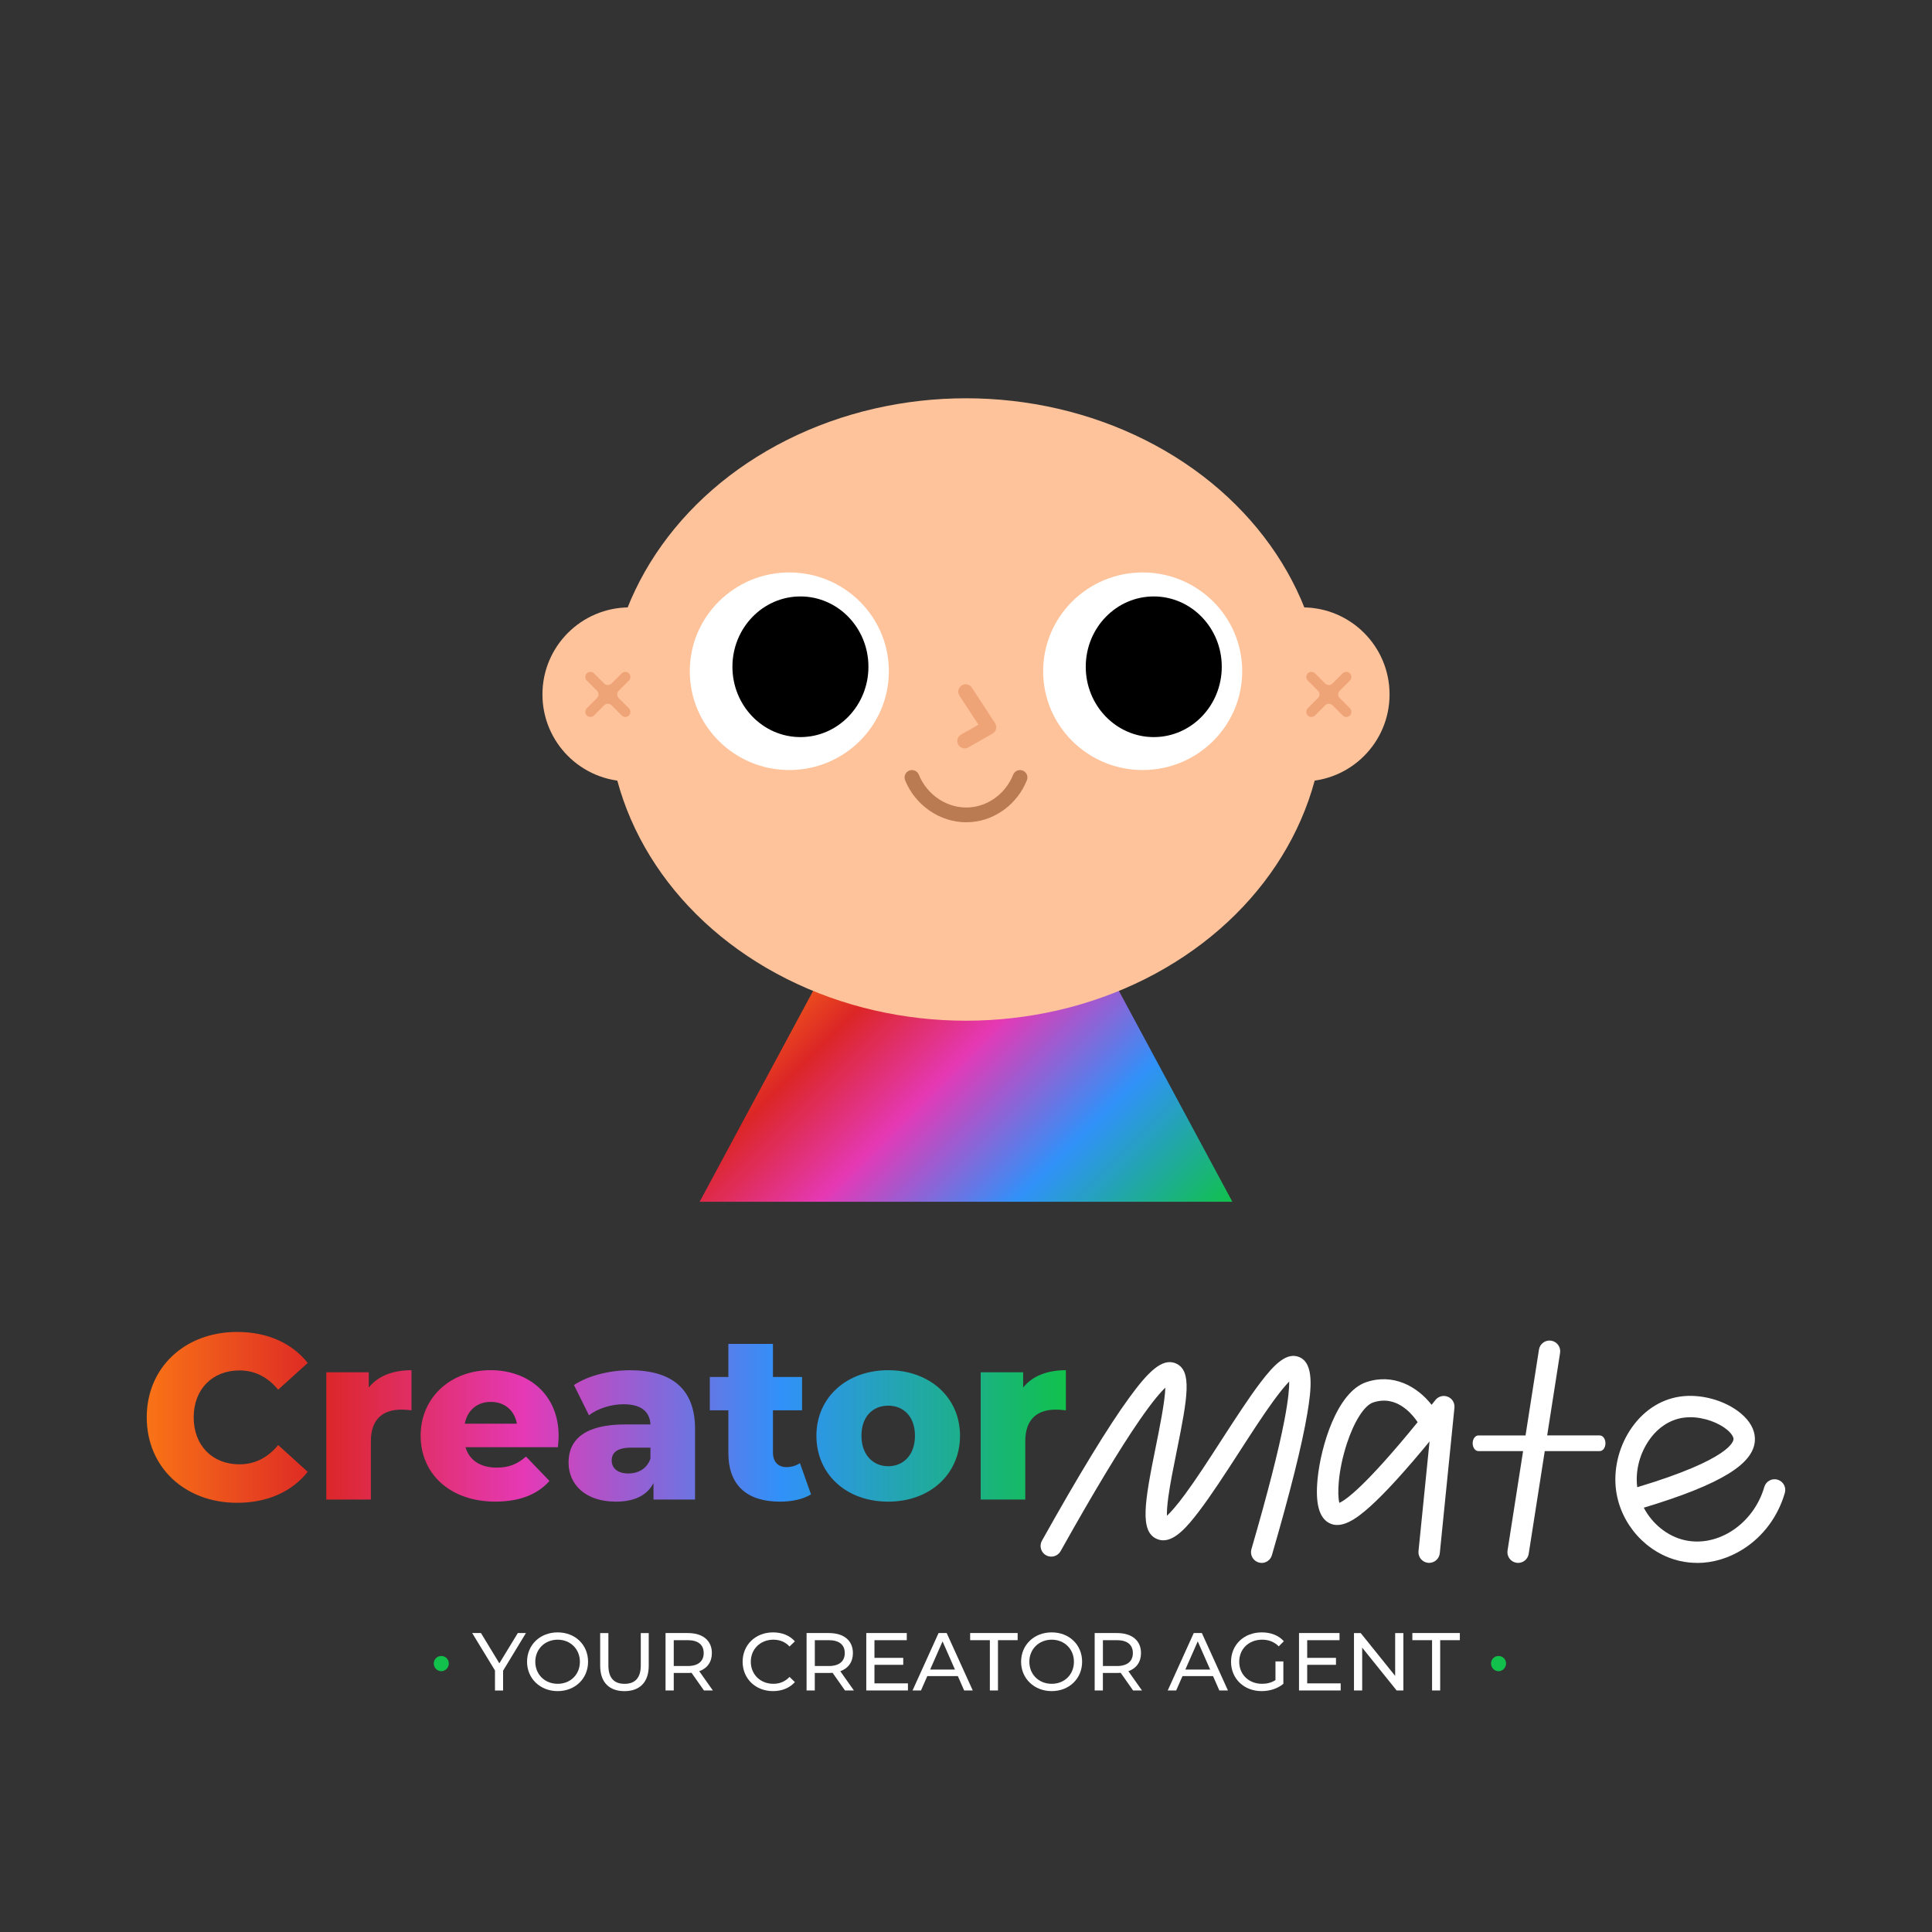 <?xml version="1.0" encoding="UTF-8"?>
<svg id="Layer_1" xmlns="http://www.w3.org/2000/svg" xmlns:xlink="http://www.w3.org/1999/xlink" version="1.1" viewBox="0 0 600 600">
  <rect x="0" y="0" width="600" height="600" fill="#333333" stroke="none"/>
  <!-- Generator: Adobe Illustrator 29.6.1, SVG Export Plug-In . SVG Version: 2.1.1 Build 9)  -->
  <defs>
    <style>
      .st0 {
        fill: url(#linear-gradient1);
      }

      .st1 {
        fill: #ffc39b;
      }

      .st2 {
        fill: url(#linear-gradient);
      }

      .st3 {
        fill: #efa478;
      }

      .st4 {
        fill: #fff;
      }

      .st5 {
        fill: #ba7a52;
      }

      .st6 {
        fill: #11c14c;
      }
    </style>
    <linearGradient id="linear-gradient" x1="245.65" y1="292.9" x2="354.35" y2="401.59" gradientUnits="userSpaceOnUse">
      <stop offset="0" stop-color="#f97316"/>
      <stop offset=".19" stop-color="#dc2626"/>
      <stop offset=".41" stop-color="#e539b5"/>
      <stop offset=".69" stop-color="#3091f9"/>
      <stop offset="1" stop-color="#11c14c"/>
    </linearGradient>
    <linearGradient id="linear-gradient1" x1="45.57" y1="440.18" x2="331.02" y2="440.18" xlink:href="#linear-gradient"/>
  </defs>
  <g>
    <polygon class="st2" points="382.72 373.22 217.28 373.22 277.78 260.77 322.22 260.77 382.72 373.22"/>
    <g>
      <ellipse class="st1" cx="300" cy="220.34" rx="111.23" ry="96.65"/>
      <circle class="st1" cx="195.49" cy="215.66" r="27.03"/>
      <circle class="st1" cx="404.51" cy="215.66" r="27.03"/>
      <g>
        <g>
          <ellipse class="st4" cx="354.87" cy="208.46" rx="30.91" ry="30.68"/>
          <ellipse cx="358.31" cy="207.07" rx="21.12" ry="21.84"/>
          <ellipse class="st4" cx="245.13" cy="208.46" rx="30.91" ry="30.68"/>
          <ellipse cx="248.58" cy="207.07" rx="21.12" ry="21.84"/>
        </g>
        <path class="st3" d="M299.59,232.42c-.8,0-1.57-.42-2-1.16-.63-1.1-.24-2.5.86-3.13l5.4-3.08-5.88-8.99c-.69-1.06-.4-2.49.67-3.18,1.06-.7,2.49-.4,3.18.67l7.21,11.03c.35.53.46,1.18.31,1.8-.15.62-.55,1.14-1.1,1.46l-7.52,4.28c-.36.21-.75.3-1.14.3Z"/>
        <path class="st5" d="M300.11,255.37c-8.16,0-15.84-5.2-19.02-13.06-.48-1.18.09-2.52,1.27-2.99,1.18-.47,2.52.09,2.99,1.27,2.63,6.51,9.2,10.69,15.91,10.14,5.87-.46,11.12-4.44,13.38-10.13.47-1.18,1.8-1.76,2.98-1.29,1.18.47,1.76,1.8,1.29,2.98-2.9,7.3-9.68,12.41-17.28,13.01-.51.04-1.01.06-1.52.06Z"/>
      </g>
      <path class="st3" d="M193.07,209.11l-3.17,3.17c-.62.62-1.63.62-2.25,0l-3.17-3.17c-.62-.62-1.63-.62-2.25,0h0c-.62.62-.62,1.63,0,2.25l3.17,3.17c.62.62.62,1.63,0,2.25l-3.17,3.17c-.62.62-.62,1.63,0,2.25h0c.62.62,1.63.62,2.25,0l3.17-3.17c.62-.62,1.63-.62,2.25,0l3.17,3.17c.62.62,1.63.62,2.25,0h0c.62-.62.62-1.63,0-2.25l-3.17-3.17c-.62-.62-.62-1.63,0-2.25l3.17-3.17c.62-.62.62-1.63,0-2.25h0c-.62-.62-1.63-.62-2.25,0Z"/>
      <path class="st3" d="M416.98,209.11l-3.17,3.17c-.62.62-1.63.62-2.25,0l-3.17-3.17c-.62-.62-1.63-.62-2.25,0h0c-.62.62-.62,1.63,0,2.25l3.17,3.17c.62.62.62,1.63,0,2.25l-3.17,3.17c-.62.62-.62,1.63,0,2.25h0c.62.62,1.63.62,2.25,0l3.17-3.17c.62-.62,1.63-.62,2.25,0l3.17,3.17c.62.62,1.63.62,2.25,0h0c.62-.62.62-1.63,0-2.25l-3.17-3.17c-.62-.62-.62-1.63,0-2.25l3.17-3.17c.62-.62.62-1.63,0-2.25h0c-.62-.62-1.63-.62-2.25,0Z"/>
    </g>
  </g>
  <g>
    <g>
      <path class="st0" d="M45.57,440.18c0-15.53,11.88-26.53,28.06-26.53,9.4,0,16.98,3.43,21.94,9.62l-9.18,8.31c-3.21-3.86-7.14-5.98-12.03-5.98-8.38,0-14.21,5.83-14.21,14.58s5.83,14.58,14.21,14.58c4.88,0,8.82-2.11,12.03-5.98l9.18,8.31c-4.96,6.2-12.54,9.62-21.94,9.62-16.18,0-28.06-11.01-28.06-26.53ZM127.79,425.53v12.46c-1.24-.15-2.11-.22-3.13-.22-5.61,0-9.48,2.84-9.48,9.77v18.15h-13.85v-39.51h13.19v4.74c2.84-3.57,7.43-5.39,13.27-5.39ZM173.28,449.44h-28.72c1.17,4.01,4.59,6.34,9.69,6.34,3.86,0,6.41-1.09,9.11-3.43l7.29,7.58c-3.79,4.23-9.33,6.41-16.84,6.41-14.07,0-23.18-8.67-23.18-20.48s9.26-20.34,21.72-20.34c11.66,0,21.14,7.43,21.14,20.48,0,1.02-.15,2.33-.22,3.43ZM144.34,442.15h16.18c-.73-4.15-3.79-6.78-8.09-6.78s-7.29,2.62-8.09,6.78ZM215.85,443.75v21.94h-12.9v-5.1c-1.97,3.79-5.9,5.76-11.66,5.76-9.48,0-14.72-5.32-14.72-12.17,0-7.29,5.32-11.81,17.57-11.81h7.87c-.22-4.01-2.92-6.27-8.38-6.27-3.79,0-8.02,1.31-10.72,3.43l-4.66-9.4c4.52-2.99,11.23-4.59,17.42-4.59,12.83,0,20.19,5.69,20.19,18.22ZM202,453.01v-3.43h-5.98c-4.45,0-6.05,1.6-6.05,4.01s1.89,4.01,5.18,4.01c3.06,0,5.76-1.46,6.85-4.59ZM251.86,464.09c-2.41,1.53-5.98,2.26-9.62,2.26-10.13,0-16.04-4.96-16.04-15.09v-13.27h-5.76v-10.35h5.76v-10.28h13.85v10.28h9.04v10.35h-9.04v13.12c0,2.92,1.68,4.52,4.15,4.52,1.53,0,3.06-.44,4.23-1.24l3.43,9.69ZM253.54,445.87c0-11.88,9.4-20.34,22.3-20.34s22.3,8.46,22.3,20.34-9.26,20.48-22.3,20.48-22.3-8.53-22.3-20.48ZM284.15,445.87c0-5.98-3.57-9.33-8.31-9.33s-8.31,3.35-8.31,9.33,3.64,9.48,8.31,9.48,8.31-3.43,8.31-9.48ZM331.02,425.53v12.46c-1.24-.15-2.11-.22-3.13-.22-5.61,0-9.48,2.84-9.48,9.77v18.15h-13.85v-39.51h13.19v4.74c2.84-3.57,7.43-5.39,13.27-5.39Z"/>
      <g>
        <path class="st4" d="M391.83,485.37c-.31,0-.62-.04-.93-.13-1.76-.51-2.77-2.36-2.26-4.12,5-17.21,8.45-30.69,10.25-40.07,1.24-6.45,1.51-10.04,1.49-12-1.02,1.03-2.57,2.82-4.84,5.93-3.21,4.4-6.97,10.21-10.6,15.83-4.39,6.78-8.92,13.78-12.82,18.86-3.28,4.28-7.03,8.69-10.85,8.69-.65,0-1.3-.13-1.95-.4-5.45-2.31-3.87-11.42-.38-28.66,1.12-5.54,2.86-14.1,2.97-18.35-1.46,1.39-3.96,4.23-7.95,10.01-6.11,8.83-14.38,22.55-24.58,40.77-.9,1.6-2.92,2.17-4.52,1.28-1.6-.9-2.17-2.92-1.28-4.52,11.53-20.61,20.64-35.54,27.08-44.37,5.81-7.97,10.26-12.54,14.52-10.69,5.09,2.21,3.68,10.39.27,27.2-1.01,4.98-2.05,10.12-2.62,14.3-.39,2.86-.46,4.67-.43,5.8,1.09-.99,2.88-2.93,5.67-6.72,3.46-4.7,7.44-10.85,11.28-16.8,4.17-6.44,8.48-13.1,12.1-17.86,4.46-5.87,8.22-9.46,12.03-7.9,4.72,1.94,3.77,10.09,2.51,17.59-1.63,9.69-5.33,24.48-10.99,43.95-.42,1.45-1.75,2.4-3.19,2.4Z"/>
        <path class="st4" d="M443.84,485.37c-.11,0-.22,0-.34-.02-1.83-.18-3.16-1.81-2.97-3.64l3.43-34.06c-7.62,9.26-13.81,16.03-18.44,20.2-4.2,3.77-9.02,7.32-12.94,5.03-3.02-1.77-4.13-6.25-3.38-13.72.99-9.91,5.96-26.79,15.05-29.9,8.3-2.84,15.79,1.19,20.35,7.02.39-.49.78-.99,1.18-1.49.91-1.16,2.48-1.57,3.85-1.02,1.37.55,2.21,1.94,2.06,3.41l-4.55,45.19c-.17,1.71-1.62,2.99-3.3,2.99ZM429.77,434.98c-1.06,0-2.18.18-3.37.58-2.7.92-5.88,5.91-8.1,12.71-2.84,8.69-3.03,16.01-2.35,18.46,1.99-.88,8.05-5.11,24.31-25.06-1.26-1.91-4.98-6.7-10.5-6.7Z"/>
        <path class="st4" d="M496.82,445.78h-16.33l4.01-25.63c.28-1.81-.96-3.51-2.77-3.79-1.81-.29-3.51.96-3.79,2.77l-4.17,26.66h-14.66c-.97,0-1.76,1.09-1.76,2.43s.79,2.43,1.76,2.43h13.9l-4.83,30.89c-.28,1.81.96,3.51,2.77,3.79.17.03.35.04.52.04,1.61,0,3.02-1.17,3.28-2.81l4.99-31.91h17.09c.97,0,1.76-1.09,1.76-2.43s-.79-2.43-1.76-2.43Z"/>
        <path class="st4" d="M527.06,485.37c-1.77,0-3.54-.19-5.28-.58-10.34-2.31-18.53-11.38-19.91-22.06-.8-6.21.73-12.9,4.22-18.37,3.78-5.92,9.32-9.7,15.6-10.63,6.44-.96,14.04,1.13,18.92,5.19,2.78,2.31,4.3,4.99,4.39,7.74.14,3.92-2.54,7.52-8.17,11-5.62,3.47-14.25,6.93-26.34,10.57,2.61,4.99,7.34,8.89,12.74,10.09,10.32,2.3,21.39-5.12,24.69-16.53.51-1.76,2.35-2.78,4.11-2.27,1.76.51,2.78,2.35,2.27,4.11-2.1,7.26-6.65,13.43-12.83,17.39-4.5,2.88-9.48,4.37-14.41,4.37ZM524.91,440.14c-.75,0-1.51.05-2.25.16-4.35.65-8.25,3.36-10.97,7.63-2.66,4.17-3.84,9.25-3.23,13.94,0,0,0,0,0,0,29.25-8.79,29.92-14.38,29.9-15-.02-.59-.56-1.66-2.01-2.86-2.49-2.08-6.98-3.88-11.44-3.88Z"/>
      </g>
    </g>
    <g>
      <path class="st6" d="M134.72,516.61c0-1.34,1.06-2.33,2.33-2.33s2.33,1,2.33,2.33-1.09,2.4-2.33,2.4-2.33-1.03-2.33-2.4Z"/>
      <path class="st6" d="M463.06,516.61c0-1.34,1.06-2.33,2.33-2.33s2.33,1,2.33,2.33-1.09,2.4-2.33,2.4-2.33-1.03-2.33-2.4Z"/>
    </g>
    <g>
      <path class="st4" d="M156.24,518.83v6.17h-2.52v-6.22l-7.08-11.62h2.73l5.71,9.4,5.73-9.4h2.52l-7.08,11.67Z"/>
      <path class="st4" d="M163.68,516.07c0-5.22,4.03-9.12,9.5-9.12s9.45,3.87,9.45,9.12-4.03,9.12-9.45,9.12-9.5-3.9-9.5-9.12ZM180.09,516.07c0-3.95-2.96-6.85-6.9-6.85s-6.95,2.9-6.95,6.85,2.95,6.85,6.95,6.85,6.9-2.9,6.9-6.85Z"/>
      <path class="st4" d="M186.39,517.3v-10.14h2.55v10.04c0,3.95,1.81,5.73,5.02,5.73s5.04-1.78,5.04-5.73v-10.04h2.47v10.14c0,5.17-2.83,7.9-7.54,7.9s-7.54-2.73-7.54-7.9Z"/>
      <path class="st4" d="M218.62,524.99l-3.85-5.48c-.36.03-.74.05-1.12.05h-4.41v5.43h-2.55v-17.83h6.95c4.64,0,7.44,2.34,7.44,6.22,0,2.75-1.43,4.74-3.92,5.63l4.23,5.99h-2.78ZM218.54,513.37c0-2.55-1.71-4-4.97-4h-4.33v8.03h4.33c3.26,0,4.97-1.48,4.97-4.03Z"/>
      <path class="st4" d="M230.63,516.07c0-5.27,4.02-9.12,9.45-9.12,2.75,0,5.15.94,6.78,2.78l-1.66,1.6c-1.38-1.45-3.06-2.11-5.02-2.11-4.03,0-7.01,2.9-7.01,6.85s2.98,6.85,7.01,6.85c1.96,0,3.64-.69,5.02-2.14l1.66,1.61c-1.63,1.83-4.03,2.8-6.8,2.8-5.4,0-9.43-3.85-9.43-9.12Z"/>
      <path class="st4" d="M262.42,524.99l-3.85-5.48c-.36.03-.74.05-1.12.05h-4.41v5.43h-2.55v-17.83h6.95c4.64,0,7.44,2.34,7.44,6.22,0,2.75-1.43,4.74-3.92,5.63l4.23,5.99h-2.78ZM262.35,513.37c0-2.55-1.71-4-4.97-4h-4.33v8.03h4.33c3.26,0,4.97-1.48,4.97-4.03Z"/>
      <path class="st4" d="M281.97,522.77v2.22h-12.94v-17.83h12.58v2.22h-10.04v5.48h8.94v2.17h-8.94v5.76h10.39Z"/>
      <path class="st4" d="M297.46,520.53h-9.48l-1.96,4.46h-2.62l8.08-17.83h2.52l8.1,17.83h-2.67l-1.96-4.46ZM296.57,518.49l-3.85-8.74-3.85,8.74h7.69Z"/>
      <path class="st4" d="M307.4,509.37h-6.11v-2.22h14.75v2.22h-6.11v15.62h-2.52v-15.62Z"/>
      <path class="st4" d="M317.11,516.07c0-5.22,4.02-9.12,9.5-9.12s9.45,3.87,9.45,9.12-4.03,9.12-9.45,9.12-9.5-3.9-9.5-9.12ZM333.52,516.07c0-3.95-2.96-6.85-6.9-6.85s-6.95,2.9-6.95,6.85,2.95,6.85,6.95,6.85,6.9-2.9,6.9-6.85Z"/>
      <path class="st4" d="M351.89,524.99l-3.85-5.48c-.36.03-.74.05-1.12.05h-4.41v5.43h-2.55v-17.83h6.95c4.64,0,7.44,2.34,7.44,6.22,0,2.75-1.43,4.74-3.92,5.63l4.23,5.99h-2.78ZM351.82,513.37c0-2.55-1.71-4-4.97-4h-4.33v8.03h4.33c3.26,0,4.97-1.48,4.97-4.03Z"/>
      <path class="st4" d="M376.71,520.53h-9.48l-1.96,4.46h-2.62l8.08-17.83h2.52l8.1,17.83h-2.67l-1.96-4.46ZM375.82,518.49l-3.85-8.74-3.85,8.74h7.69Z"/>
      <path class="st4" d="M396.11,515.97h2.45v6.95c-1.78,1.5-4.25,2.27-6.75,2.27-5.48,0-9.5-3.85-9.5-9.12s4.02-9.12,9.55-9.12c2.83,0,5.22.94,6.85,2.75l-1.58,1.58c-1.48-1.43-3.16-2.06-5.17-2.06-4.13,0-7.11,2.88-7.11,6.85s2.98,6.85,7.08,6.85c1.5,0,2.9-.33,4.18-1.15v-5.81Z"/>
      <path class="st4" d="M416.36,522.77v2.22h-12.94v-17.83h12.58v2.22h-10.04v5.48h8.94v2.17h-8.94v5.76h10.39Z"/>
      <path class="st4" d="M435.83,507.16v17.83h-2.09l-10.7-13.3v13.3h-2.55v-17.83h2.09l10.7,13.3v-13.3h2.55Z"/>
      <path class="st4" d="M444.73,509.37h-6.11v-2.22h14.75v2.22h-6.11v15.62h-2.52v-15.62Z"/>
    </g>
  </g>
</svg>
